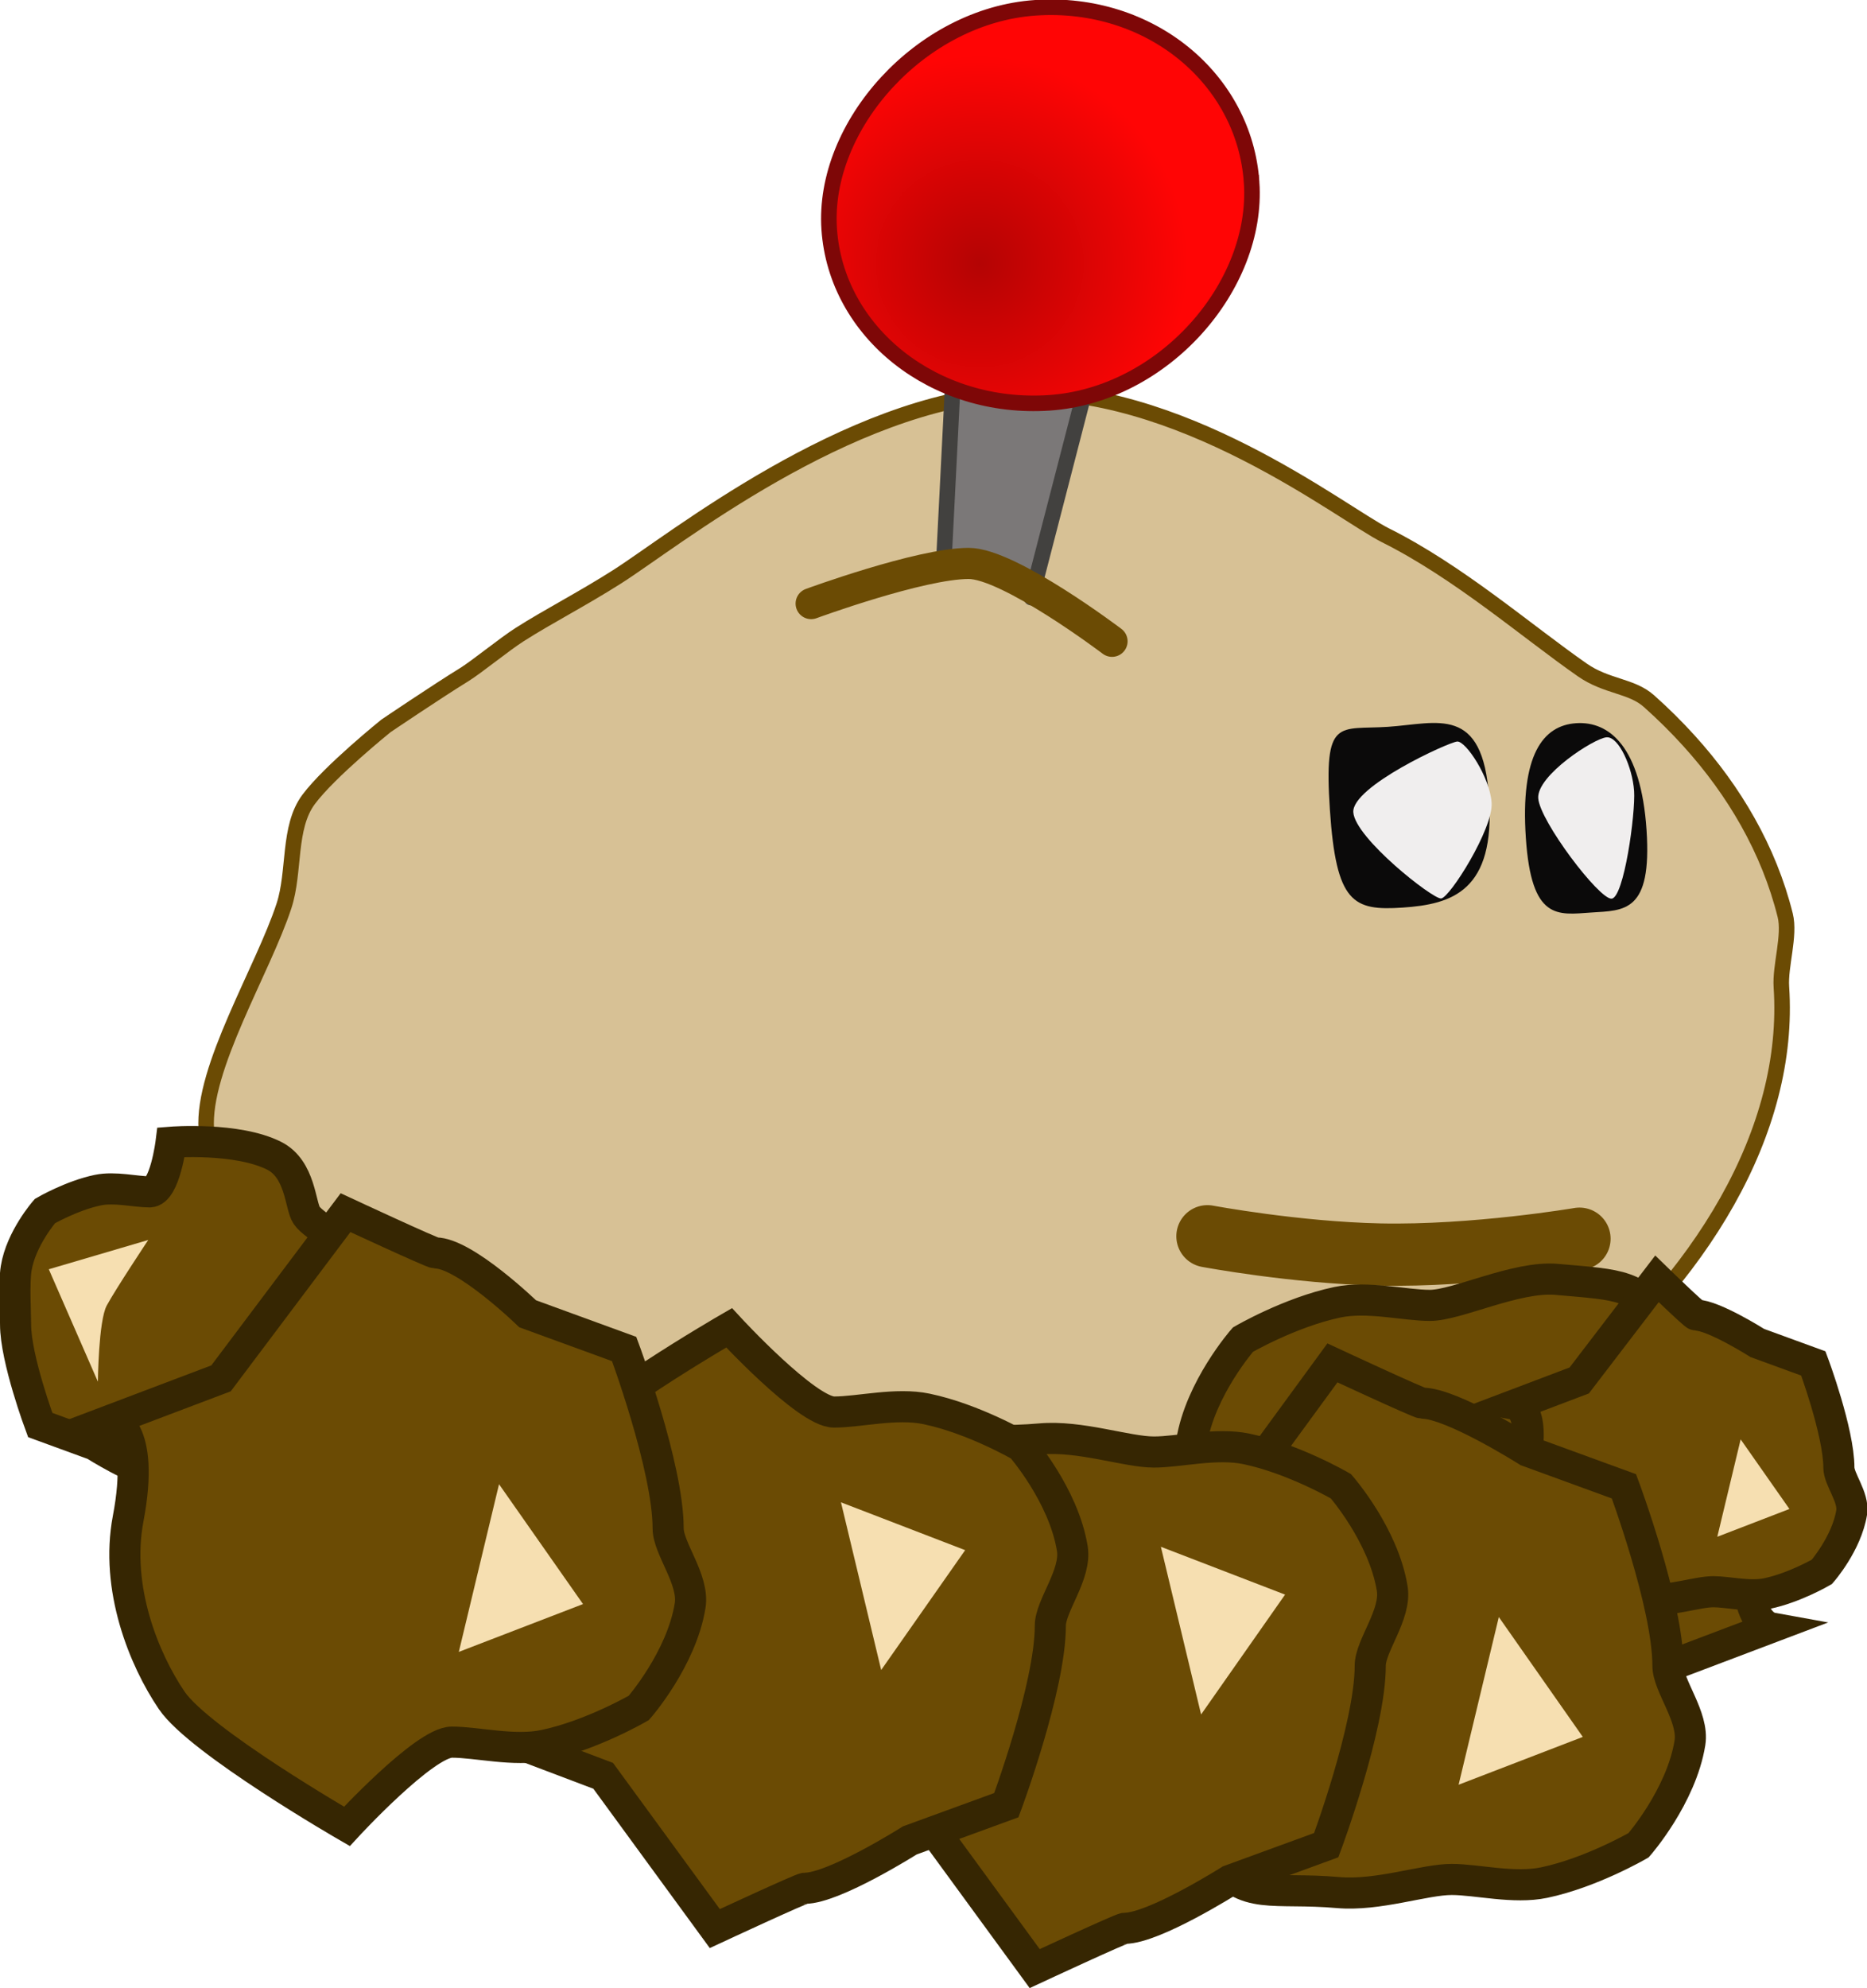 <svg version="1.1" xmlns="http://www.w3.org/2000/svg" xmlns:xlink="http://www.w3.org/1999/xlink" width="60.024" height="63.893" viewBox="0,0,60.024,63.893"><defs><radialGradient cx="258.065" cy="182.819" r="6.682" gradientUnits="userSpaceOnUse" id="color-1"><stop offset="0" stop-color="#b40404"/><stop offset="1" stop-color="#ff0505"/></radialGradient></defs><g transform="translate(-226.569,-174.347)"><g data-paper-data="{&quot;isPaintingLayer&quot;:true}" fill-rule="nonzero" stroke-linejoin="miter" stroke-miterlimit="10" stroke-dasharray="" stroke-dashoffset="0" style="mix-blend-mode: normal"><g><path d="M283.841,206.069c0.618,9.21 -11.438,19.083 -25.135,20.002c-13.697,0.919 -24.887,-6.217 -25.505,-15.427c-0.133,-1.975 1.824,-5.121 2.499,-7.187c0.36,-1.101 0.12,-2.52 0.792,-3.42c0.676,-0.905 2.485,-2.361 2.485,-2.361c0,0 1.635,-1.105 2.519,-1.649c0.392,-0.242 1.276,-0.964 1.776,-1.284c0.913,-0.583 1.992,-1.133 3.131,-1.856c1.808,-1.147 7.371,-5.632 12.708,-5.92c5.337,-0.288 10.602,3.885 12.004,4.585c2.349,1.174 4.528,3.073 6.326,4.326c0.783,0.545 1.578,0.499 2.142,1.001c0.461,0.411 0.892,0.838 1.293,1.281c0.738,0.815 1.369,1.683 1.882,2.595c0.537,0.955 0.944,1.959 1.205,3.004c0.164,0.657 -0.168,1.623 -0.122,2.309z" fill="#d7c195" stroke="#6b4b04" stroke-width="0.5" stroke-linecap="butt"/><path d="M256.914,192.374l0.767,-15.153l6.355,-0.335l-4.31,16.667" fill="#7b7878" stroke="#42413f" stroke-width="0.5" stroke-linecap="round"/><path d="M266.809,180.213c0.224,3.331 -2.827,6.833 -6.509,7.08c-3.682,0.247 -6.848,-2.253 -7.072,-5.584c-0.224,-3.331 2.951,-6.865 6.633,-7.112c3.682,-0.247 6.724,2.285 6.948,5.616z" fill="url(#color-1)" stroke="#7e0707" stroke-width="0.5" stroke-linecap="butt"/><path d="M274.443,199.985c0.201,3 -1.188,3.423 -2.78,3.53c-1.592,0.107 -2.137,-0.143 -2.338,-3.143c-0.201,-3 0.279,-2.56 1.871,-2.667c1.592,-0.107 3.046,-0.72 3.247,2.28z" fill="#0b0a0a" stroke="none" stroke-width="0" stroke-linecap="butt"/><path d="M279.505,201.018c0.179,2.663 -0.714,2.585 -1.786,2.656c-1.071,0.072 -1.915,0.267 -2.094,-2.396c-0.179,-2.663 0.545,-3.617 1.616,-3.689c1.071,-0.072 2.085,0.765 2.264,3.429z" fill="#0b0a0a" stroke="none" stroke-width="0" stroke-linecap="butt"/><path d="M274.525,200.148c0.055,0.827 -1.349,3.055 -1.625,3.074c-0.276,0.018 -2.767,-1.943 -2.822,-2.77c-0.055,-0.827 3.065,-2.255 3.341,-2.274c0.276,-0.018 1.05,1.143 1.106,1.97z" fill="#f0eeee" stroke="none" stroke-width="0" stroke-linecap="butt"/><path d="M279.105,199.759c0.049,0.735 -0.326,3.442 -0.724,3.469c-0.398,0.027 -2.308,-2.493 -2.358,-3.228c-0.049,-0.735 1.801,-1.931 2.199,-1.958c0.398,-0.027 0.833,0.981 0.882,1.716z" fill="#f0eeee" stroke="none" stroke-width="0" stroke-linecap="butt"/><path d="M252.647,193.745c0,0 3.503,-1.288 5.064,-1.291c1.302,-0.002 4.61,2.503 4.61,2.503" fill="none" stroke="#6b4b04" stroke-width="1" stroke-linecap="round"/><path d="M277.35,214.156c0,0 -3.366,0.573 -6.423,0.508c-2.717,-0.058 -5.539,-0.587 -5.539,-0.587" fill="none" stroke="#6b4b04" stroke-width="2" stroke-linecap="round"/></g><g stroke-linecap="butt"><g data-paper-data="{&quot;index&quot;:null}"><path d="M267.001,228.933c0,0 -1.414,-3.792 -1.414,-5.767c0,-0.645 -0.842,-1.641 -0.707,-2.478c0.279,-1.726 1.65,-3.289 1.65,-3.289c0,0 1.513,-0.881 3.037,-1.201c0.973,-0.204 2.171,0.101 2.972,0.101c0.882,0 2.779,-0.951 4.077,-0.836c2.074,0.183 2.61,0.15 3.504,1.465c0.893,1.315 3.253,4.321 2.829,6.553c-0.565,2.974 0.539,3.176 0.539,3.176l-3.525,1.334l-3.588,4.909c0,0 -2.783,-1.295 -2.892,-1.295c-0.946,0 -3.378,-1.539 -3.378,-1.539z" fill="#6b4b04" stroke="#362602" stroke-width="1"/><path d="M268.324,220.879l3.993,-1.537l-1.293,5.389z" fill="#f6dfb1" stroke="none" stroke-width="0"/></g><g data-paper-data="{&quot;index&quot;:null}"><path d="M227.862,220.144c0,0 -0.792,-2.124 -0.792,-3.23c0,-0.361 -0.057,-1.334 0.019,-1.803c0.156,-0.967 0.924,-1.843 0.924,-1.843c0,0 0.848,-0.494 1.701,-0.673c0.545,-0.114 1.216,0.056 1.665,0.056c0.494,0 0.691,-1.596 0.691,-1.596c0,0 2.12,-0.168 3.316,0.437c0.848,0.429 0.833,1.606 1.04,1.912c0.269,0.396 1.504,0.95 1.664,1.571c0.138,0.535 -1.185,1.536 -1.295,2.115c-0.317,1.666 0.302,1.779 0.302,1.779l-1.974,0.747l0.631,2.068l-2.641,0.682c0,0 -1.559,-0.725 -1.62,-0.725c-0.53,0 -1.892,-0.862 -1.892,-0.862z" fill="#6b4b04" stroke="#362602" stroke-width="1"/><path d="M228.138,215.138l3.197,-0.941c0,0 -1.041,1.566 -1.333,2.104c-0.267,0.491 -0.286,2.45 -0.286,2.45z" fill="#f6dfb1" stroke="none" stroke-width="0"/></g><g data-paper-data="{&quot;index&quot;:null}"><path d="M284.868,218.165c0,0 0.821,2.202 0.821,3.349c0,0.374 0.489,0.953 0.411,1.439c-0.162,1.003 -0.958,1.91 -0.958,1.91c0,0 -0.879,0.512 -1.764,0.697c-0.565,0.118 -1.261,-0.059 -1.726,-0.059c-0.512,0 -1.373,0.311 -2.126,0.245c-1.205,-0.106 -1.757,0.154 -2.276,-0.61c-0.519,-0.764 -1.889,-2.509 -1.643,-3.805c0.328,-1.727 -0.313,-1.844 -0.313,-1.844l2.047,-0.775l2.499,-3.266c0,0 1.201,1.167 1.264,1.167c0.549,0 1.962,0.894 1.962,0.894z" fill="#6b4b04" stroke="#362602" stroke-width="1"/><path d="M284.099,222.842l-2.319,0.893l0.751,-3.13z" fill="#f6dfb1" stroke="none" stroke-width="0"/></g><g data-paper-data="{&quot;index&quot;:null}"><path d="M278.779,222.114c0,0 1.414,3.792 1.414,5.767c0,0.645 0.842,1.641 0.707,2.478c-0.279,1.726 -1.65,3.289 -1.65,3.289c0,0 -1.513,0.881 -3.037,1.201c-0.973,0.204 -2.171,-0.101 -2.972,-0.101c-0.882,0 -2.364,0.536 -3.661,0.421c-2.074,-0.183 -3.025,0.266 -3.919,-1.05c-0.893,-1.315 -3.253,-4.321 -2.829,-6.553c0.565,-2.974 -0.539,-3.176 -0.539,-3.176l3.525,-1.334l3.588,-4.909c0,0 2.783,1.295 2.892,1.295c0.946,0 3.378,1.54 3.378,1.54z" fill="#6b4b04" stroke="#362602" stroke-width="1"/><path d="M277.456,230.167l-3.993,1.537l1.293,-5.389z" fill="#f6dfb1" stroke="none" stroke-width="0"/></g><g data-paper-data="{&quot;index&quot;:null}"><path d="M266.105,234.779c0,0 -2.433,1.539 -3.378,1.539c-0.109,0 -2.892,1.295 -2.892,1.295l-3.588,-4.909l-3.525,-1.334c0,0 1.104,-0.202 0.539,-3.176c-0.424,-2.232 1.935,-5.237 2.829,-6.553c0.893,-1.315 1.845,-0.867 3.919,-1.05c1.297,-0.115 2.78,0.421 3.661,0.421c0.801,0 1.999,-0.305 2.972,-0.101c1.524,0.319 3.037,1.201 3.037,1.201c0,0 1.371,1.563 1.65,3.289c0.135,0.837 -0.707,1.833 -0.707,2.478c0,1.975 -1.414,5.767 -1.414,5.767z" fill="#6b4b04" stroke="#362602" stroke-width="1"/><path d="M265.184,229.446l-1.293,-5.389l3.993,1.537z" fill="#f6dfb1" stroke="none" stroke-width="0"/></g><g data-paper-data="{&quot;index&quot;:null}"><path d="M255.82,233.493c0,0 -2.433,1.539 -3.378,1.539c-0.109,0 -2.892,1.295 -2.892,1.295l-3.588,-4.909l-3.525,-1.334c0,0 1.104,-0.202 0.539,-3.176c-0.424,-2.232 0.507,-4.523 1.4,-5.838c0.893,-1.315 5.633,-4.05 5.633,-4.05c0,0 2.494,2.707 3.376,2.707c0.801,0 1.999,-0.305 2.972,-0.101c1.524,0.319 3.037,1.201 3.037,1.201c0,0 1.371,1.563 1.65,3.289c0.135,0.837 -0.707,1.833 -0.707,2.478c0,1.975 -1.414,5.767 -1.414,5.767z" fill="#6b4b04" stroke="#362602" stroke-width="1"/><path d="M254.899,228.017l-1.293,-5.389l3.993,1.537z" fill="#f6dfb1" stroke="none" stroke-width="0"/></g><g data-paper-data="{&quot;index&quot;:null}"><path d="M246.636,217.701c0,0 1.414,3.792 1.414,5.767c0,0.645 0.842,1.641 0.707,2.478c-0.279,1.726 -1.65,3.289 -1.65,3.289c0,0 -1.513,0.881 -3.037,1.201c-0.973,0.204 -2.171,-0.101 -2.972,-0.101c-0.882,0 -3.376,2.707 -3.376,2.707c0,0 -4.74,-2.734 -5.633,-4.05c-0.893,-1.315 -1.824,-3.606 -1.4,-5.838c0.565,-2.974 -0.539,-3.176 -0.539,-3.176l3.525,-1.334l4.003,-5.325c0,0 2.783,1.295 2.892,1.295c0.946,0 2.963,1.955 2.963,1.955z" fill="#6b4b04" stroke="#362602" stroke-width="1"/><path d="M245.313,225.898l-3.993,1.537l1.293,-5.389z" fill="#f6dfb1" stroke="none" stroke-width="0"/></g></g></g></g></svg>
